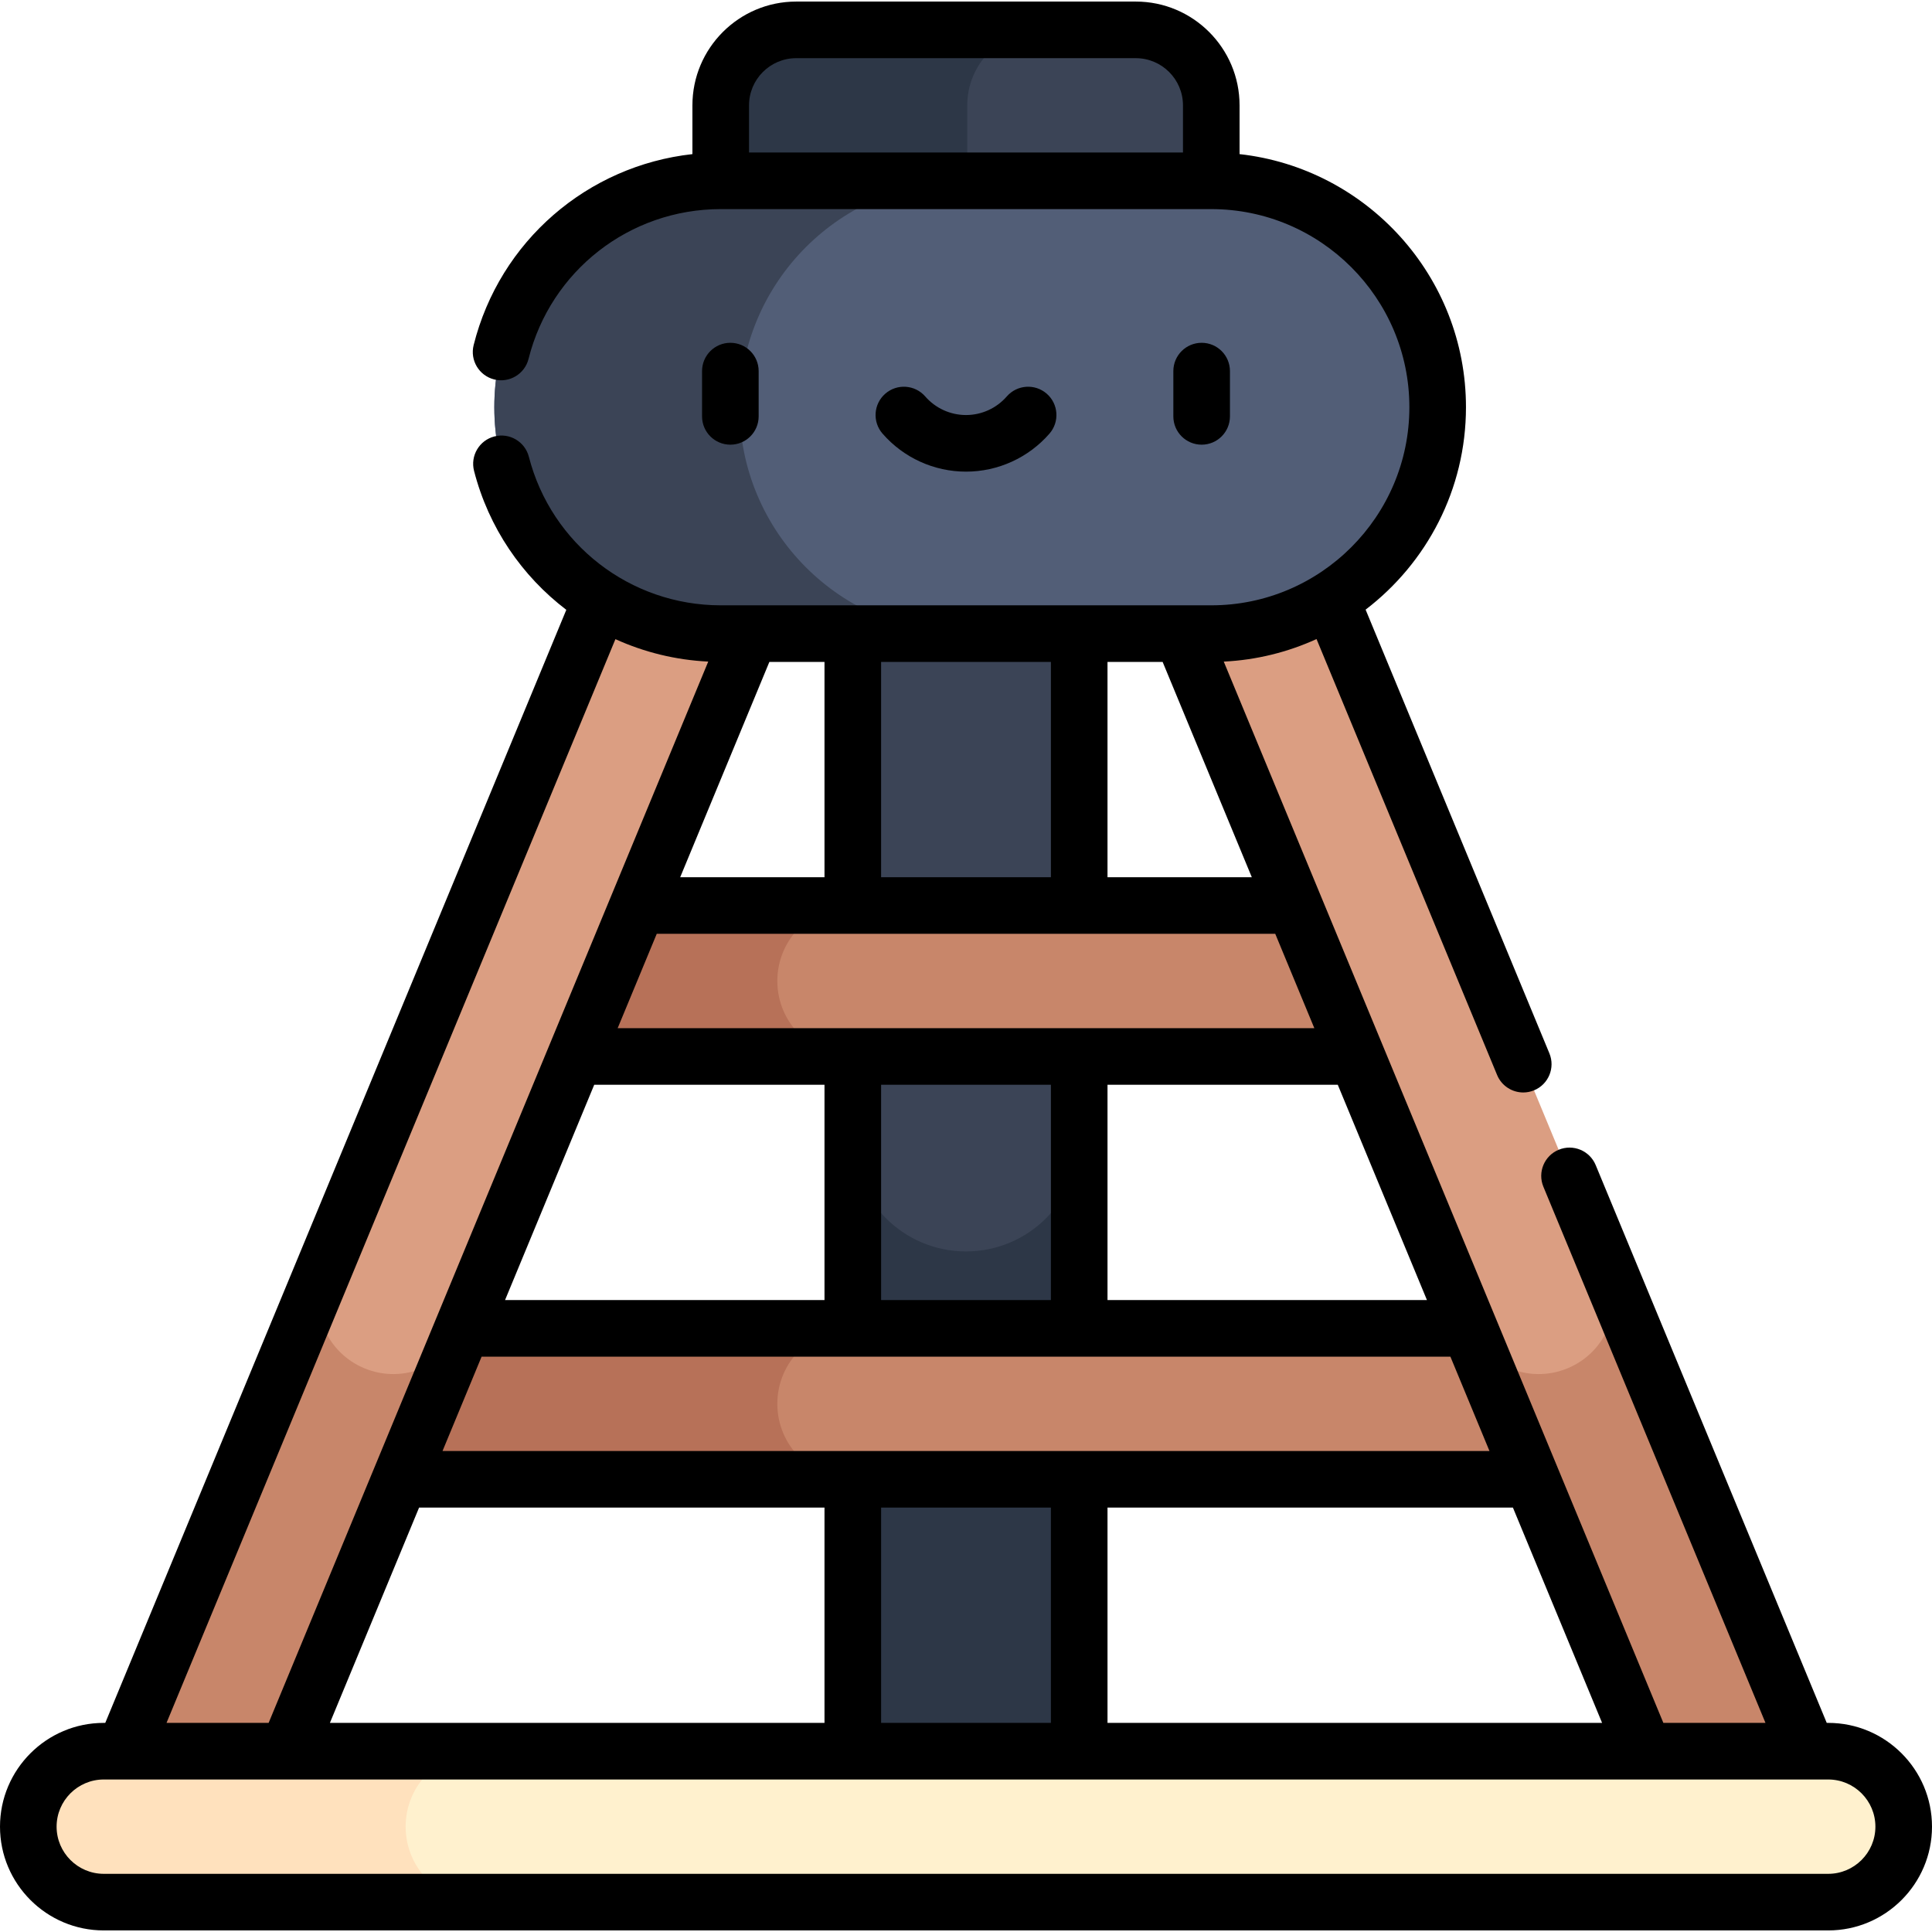 <svg id="Capa_1" enable-background="new 0 0 512 512" height="512" viewBox="0 0 512 512" width="512" xmlns="http://www.w3.org/2000/svg"><g><g><path d="m226 107.916h60v376.168h-60z" fill="#3b4456"/></g><g><path d="m256 331.642c-16.569 0-30-13.431-30-30v182.442h60v-182.442c0 16.569-13.431 30-30 30z" fill="#2d3747"/></g><g><path d="m141 239.972h230v40h-230z" fill="#c8866a"/></g><g><path d="m206 259.972c0-11.046 8.954-20 20-20h-85v40h85c-11.046 0-20-8.954-20-20z" fill="#b77158"/></g><g><path d="m90 352.028h332v40h-332z" fill="#c8866a"/></g><g><path d="m206 372.028c0-11.046 8.954-20 20-20h-136v40h136c-11.046 0-20-8.954-20-20z" fill="#b77158"/></g><g><path d="m321 87.916h-130v-60c0-11.046 8.954-20 20-20h90c11.046 0 20 8.954 20 20z" fill="#3b4456"/></g><g><path d="m276.333 7.916h-65.333c-11.046 0-20 8.954-20 20v60h65.333v-60c0-11.045 8.955-20 20-20z" fill="#2d3747"/></g><g><path d="m-82.104 273.103h414.963v40h-414.963z" fill="#db9e82" transform="matrix(.383 -.924 .924 .383 -193.395 296.771)"/></g><g><g><path d="m96.583 362.618c-10.205-4.227-15.051-15.926-10.824-26.131l-58.259 140.651 36.955 15.307 58.259-140.65c-4.227 10.204-15.926 15.05-26.131 10.823z" fill="#c8866a"/></g></g><g><path d="m179.141 273.103h414.963v40h-414.963z" fill="#db9e82" transform="matrix(-.383 -.924 .924 -.383 263.785 762.462)"/></g><g><g><path d="m415.417 362.618c10.205-4.227 15.051-15.926 10.824-26.131l58.259 140.65-36.955 15.307-58.259-140.65c4.227 10.205 15.926 15.051 26.131 10.824z" fill="#c8866a"/></g></g><g><path d="m321 167.916h-130c-33.137 0-60-26.863-60-60 0-33.137 26.863-60 60-60h130c33.137 0 60 26.863 60 60 0 33.137-26.863 60-60 60z" fill="#525e77"/></g><g><path d="m196 107.916c0-33.137 26.863-60 60-60h-65c-33.137 0-60 26.863-60 60 0 33.137 26.863 60 60 60h65c-33.137 0-60-26.863-60-60z" fill="#3b4456"/></g><g><path d="m484.5 504.084h-457c-11.046 0-20-8.954-20-20 0-11.046 8.954-20 20-20h457c11.046 0 20 8.954 20 20 0 11.046-8.954 20-20 20z" fill="#fff1ce"/></g><g><path d="m107.5 484.084c0-11.046 8.954-20 20-20h-100c-11.046 0-20 8.954-20 20 0 11.046 8.954 20 20 20h100c-11.046 0-20-8.954-20-20z" fill="#ffe1bd"/></g><g><g><path d="m193.551 117.845c-4.142 0-7.5-3.357-7.5-7.5v-12c0-4.143 3.358-7.5 7.5-7.5s7.5 3.357 7.5 7.5v12c0 4.142-3.358 7.5-7.5 7.5z"/></g><g><path d="m318.449 117.845c-4.142 0-7.5-3.357-7.5-7.5v-12c0-4.143 3.358-7.5 7.5-7.5s7.5 3.357 7.5 7.5v12c0 4.142-3.358 7.5-7.5 7.5z"/></g><g><path d="m256 124.988c-8.478 0-16.54-3.672-22.119-10.073-2.721-3.123-2.396-7.86.727-10.582 3.123-2.721 7.861-2.396 10.582.727 2.729 3.133 6.669 4.929 10.81 4.929s8.081-1.796 10.81-4.929c2.722-3.123 7.458-3.447 10.582-.727 3.123 2.722 3.448 7.459.727 10.582-5.579 6.401-13.641 10.073-22.119 10.073z"/></g></g><path d="m484.5 456.584h-.395l-61.233-147.828c-1.585-3.827-5.973-5.642-9.799-4.059-3.827 1.585-5.644 5.972-4.059 9.799l58.855 142.088h-27.06l-116.499-281.252c8.732-.424 17.026-2.529 24.585-5.975l47.853 115.529c1.196 2.889 3.989 4.632 6.932 4.632.957 0 1.929-.185 2.867-.573 3.827-1.585 5.644-5.972 4.059-9.799l-48.705-117.584c16.151-12.344 26.597-31.794 26.597-53.646 0-34.684-26.298-63.329-60-67.073v-12.927c0-15.163-12.336-27.5-27.5-27.5h-90c-15.164 0-27.5 12.337-27.5 27.5v12.927c-27.782 3.073-51.061 23.016-57.978 50.618-1.007 4.018 1.434 8.092 5.452 9.099 4.015 1.002 8.091-1.434 9.098-5.452 5.856-23.37 26.799-39.691 50.928-39.691h130c28.949 0 52.5 23.552 52.5 52.5s-23.551 52.5-52.5 52.5h-129.998c-23.969 0-44.877-16.187-50.845-39.363-1.033-4.012-5.124-6.427-9.133-5.393-4.011 1.032-6.426 5.122-5.393 9.133 3.886 15.09 12.699 27.869 24.449 36.816l-122.182 294.974h-.396c-15.164 0-27.5 12.336-27.5 27.5s12.336 27.5 27.5 27.5h457c15.164 0 27.5-12.336 27.5-27.5s-12.336-27.5-27.5-27.5zm-273.5-441.168h90c6.893 0 12.5 5.607 12.5 12.5v12.5h-115v-12.5c0-6.893 5.607-12.5 12.5-12.5zm-7.109 160h14.609v57.057h-38.242zm104.218 0 23.634 57.057h-38.243v-57.057zm-29.609 57.057h-45v-57.057h45zm-104.456 15h163.911l10.355 25h-184.621zm104.456 40v57.056h-45v-57.056zm15 0h61.024l23.633 57.056h-84.657zm-136.024 0h61.024v57.056h-84.657zm-29.847 72.055h256.741l10.355 25h-277.451zm-16.568 40h107.439v57.056h-131.072zm122.439 0h45v57.056h-45zm60 0h107.439l23.633 57.056h-131.072zm-130.406-230.146c7.603 3.45 15.917 5.524 24.597 5.946l-116.5 281.256h-27.06zm321.406 327.202h-457c-6.893 0-12.5-5.607-12.5-12.5s5.607-12.5 12.5-12.5h457c6.893 0 12.5 5.607 12.5 12.5s-5.607 12.5-12.5 12.5z"/></g></svg>